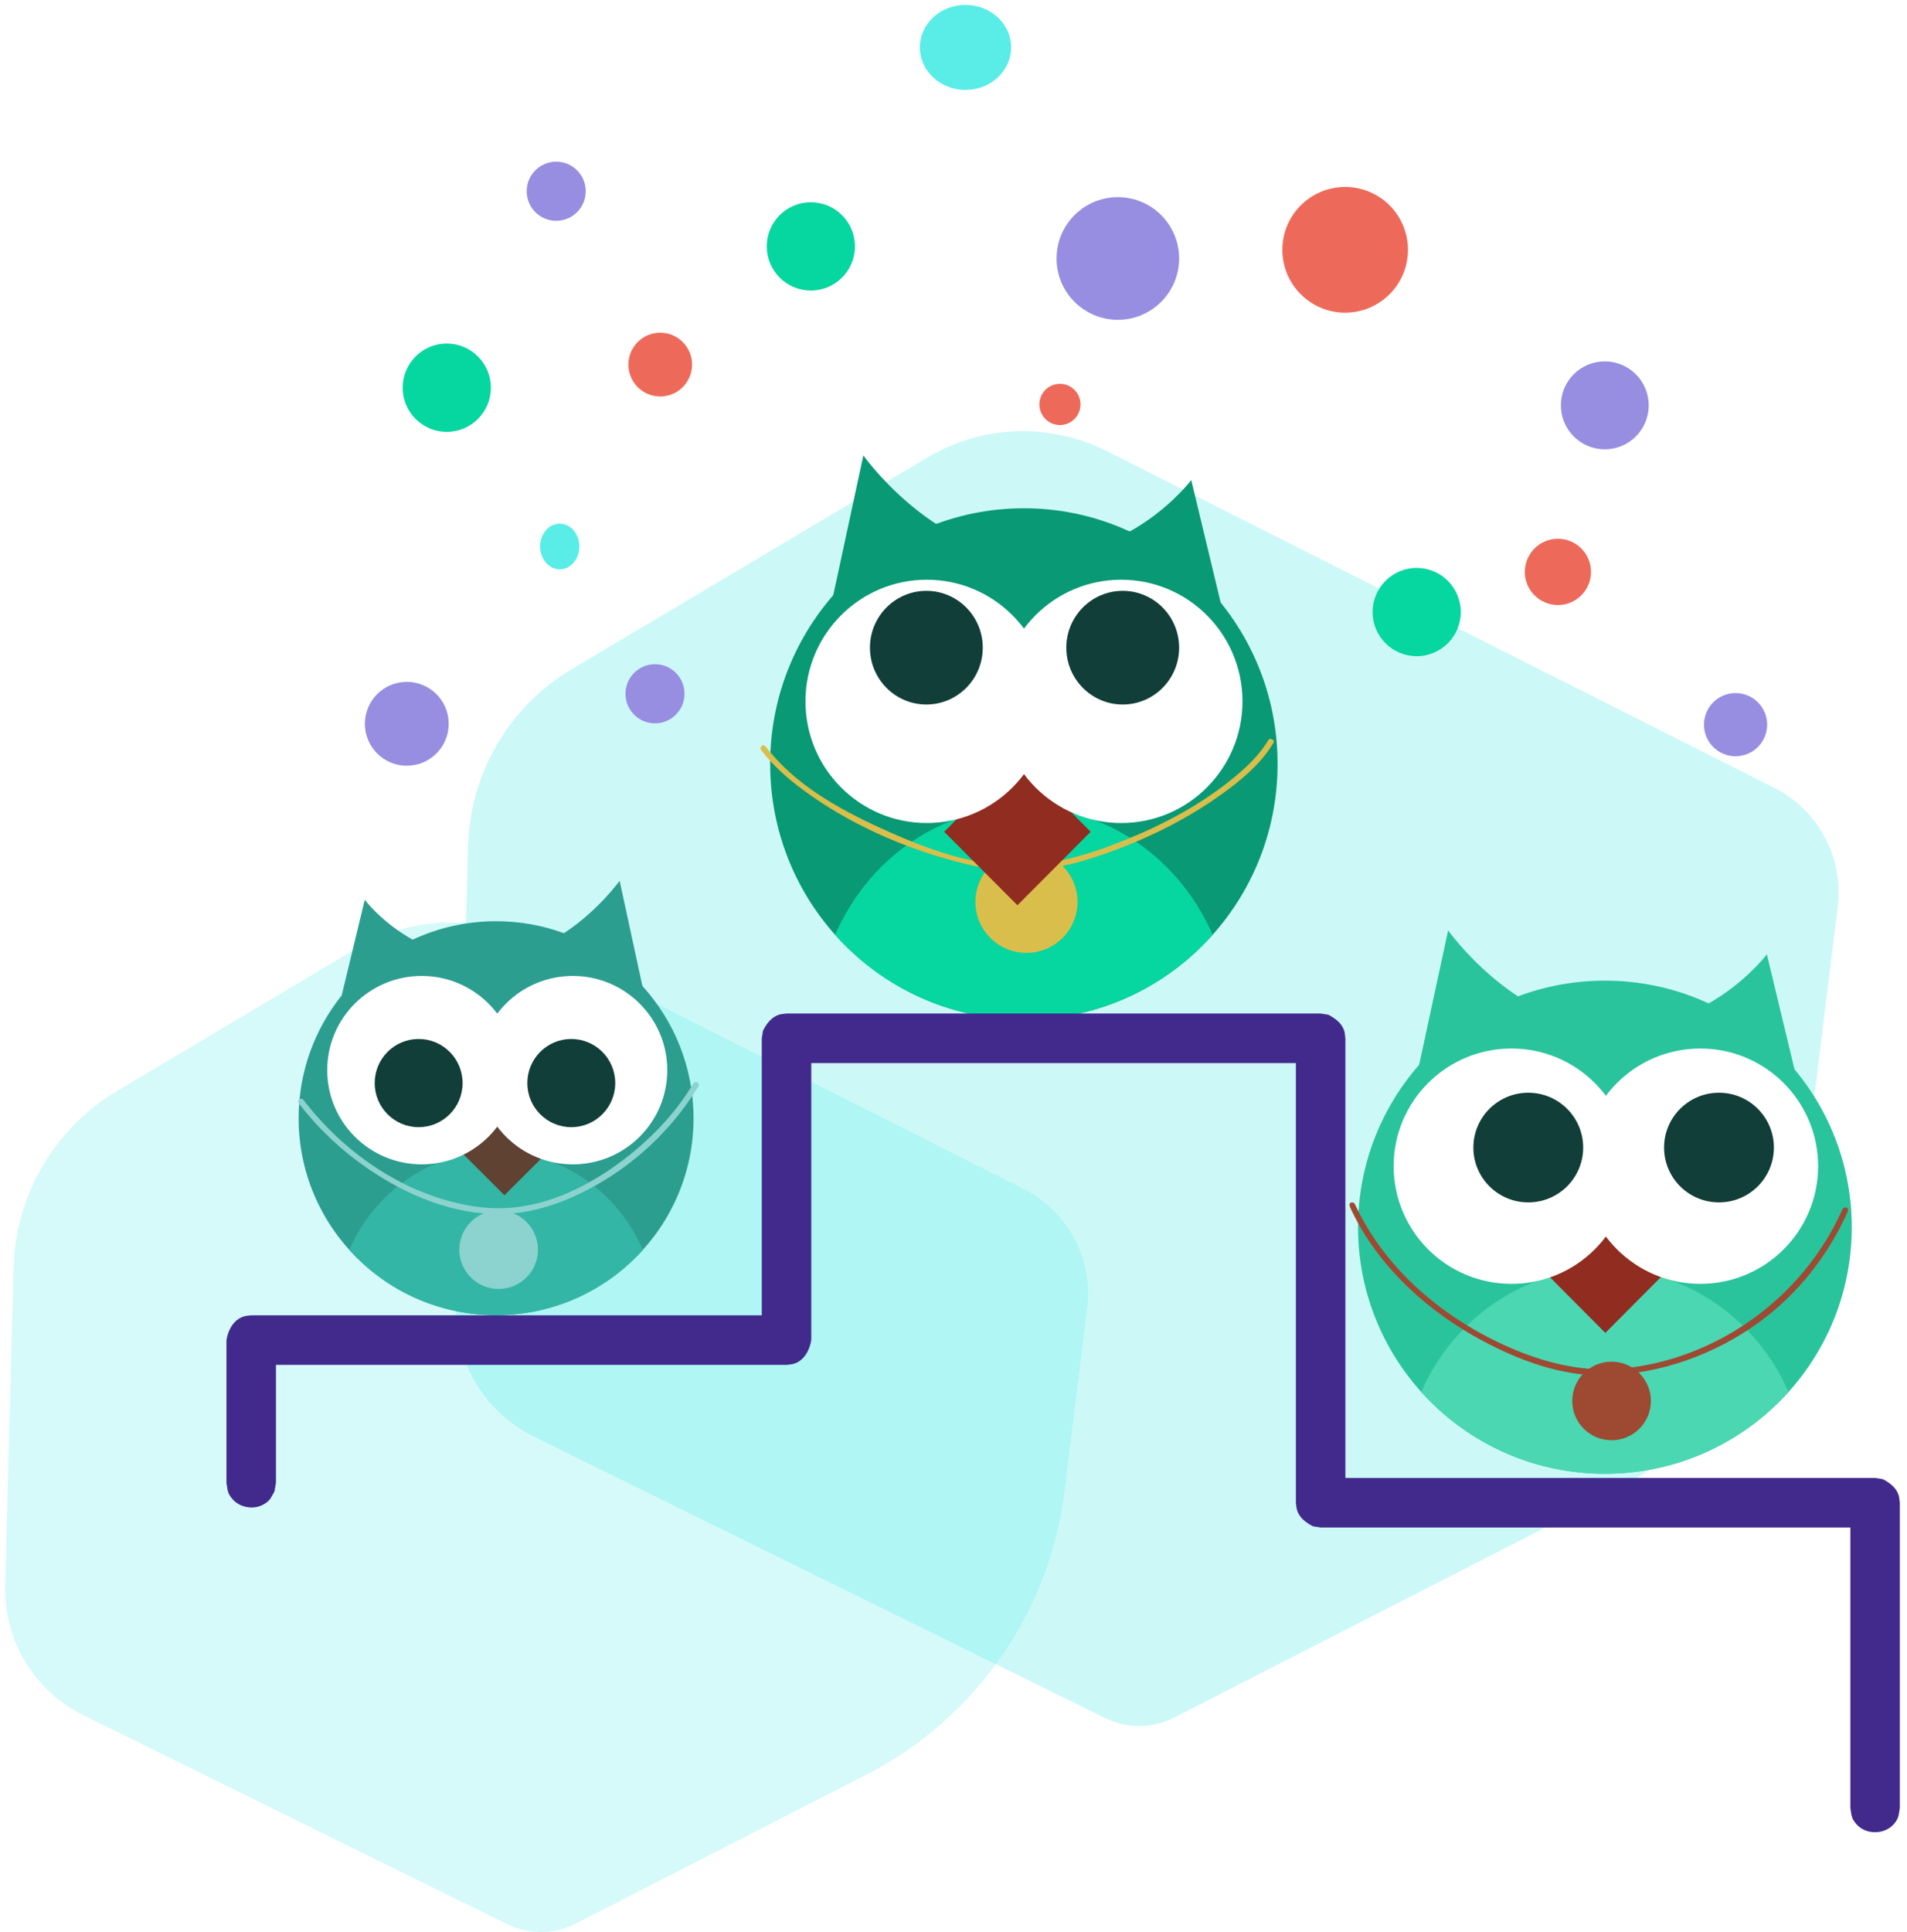 <svg xmlns="http://www.w3.org/2000/svg" xmlns:xlink="http://www.w3.org/1999/xlink" fill-rule="evenodd" stroke-linejoin="round" stroke-miterlimit="2" clip-rule="evenodd" viewBox="0 0 389 394">
  <defs>
    <path id="reuse-0" fill="#902c20" d="M564.142 777.347h100.095v100.095H564.142z"/>
  </defs>
  <g transform="matrix(1 0 0 1.997 -2313 -2930.29)">
    <g id="owls_contest">
      <path fill="#5aede8" fill-opacity=".31" d="M784.928 2609.65c1.661-15.14-5.303-29.83-17.402-36.7-41.729-23.69-137.44-78.02-183.014-103.9-15.578-8.84-34.088-8.11-49.083 1.93-26.678 17.86-69.622 46.61-97.623 65.36-17.152 11.49-27.875 32.07-28.406 54.54l-3.357 142.21c-.4 16.92 7.987 32.56 21.474 40.04 41.159 22.82 127.91 70.91 156.621 86.83 5.946 3.3 12.926 3.23 18.826-.16 21.7-12.51 76.618-44.15 117.155-67.51 29.894-17.22 50.261-50.01 54.378-87.54l10.431-95.1z" transform="matrix(.744 0 0 .331 2103.89 696.151)"/>
      <use width="178.94" height="165.63" x="1" y="113.065" transform="matrix(1 0 0 .5 2312.998 1467.353)" xlink:href="#_Image1"/>
      <circle cx="2526.55" cy="2439.65" r="8.525" fill="#ed6a5a" transform="matrix(.762 0 0 .382 522.447 572.63)"/>
      <circle cx="2526.55" cy="2439.65" r="8.525" fill="#ed6a5a" transform="matrix(1.503 0 0 .753 -1210.01 -344.201)"/>
      <circle cx="2526.55" cy="2439.65" r="8.525" fill="#ed6a5a" transform="matrix(.792 0 0 .397 629.764 557.204)"/>
      <circle cx="2526.55" cy="2439.65" r="8.525" fill="#ed6a5a" transform="matrix(.492 0 0 .247 1286.15 906.051)"/>
      <path fill="#5aede8" d="M2499.65 2482.16c2.9 0 5.25 2.73 5.25 6.11 0 3.37-2.35 6.11-5.25 6.11s-5.26-2.74-5.26-6.11c0-3.38 2.36-6.11 5.26-6.11zm108.62-138.67c6.74 0 12.22 5.1 12.22 11.37s-5.48 11.37-12.22 11.37c-6.75 0-12.23-5.1-12.23-11.37s5.48-11.37 12.23-11.37z" transform="matrix(.762 0 0 .382 522.447 572.63)"/>
      <circle cx="2729.05" cy="2505.8" r="11.803" fill="#06d6a0" transform="matrix(.762 0 0 .382 522.447 572.63)"/>
      <circle cx="2729.05" cy="2505.8" r="11.803" fill="#06d6a0" transform="matrix(.762 0 0 .382 398.866 535.291)"/>
      <circle cx="2729.05" cy="2505.8" r="11.803" fill="#06d6a0" transform="matrix(.762 0 0 .382 324.599 549.721)"/>
      <circle cx="626.383" cy="4203.22" r="8.961" fill="#978ee1" transform="matrix(.672 0 0 .337 2005.53 70.39)"/>
      <circle cx="626.383" cy="4203.22" r="8.961" fill="#978ee1" transform="matrix(.672 0 0 .337 2025.68 121.706)"/>
      <circle cx="626.383" cy="4203.22" r="8.961" fill="#978ee1" transform="matrix(.954 0 0 .478 1798.41 -467.884)"/>
      <circle cx="626.383" cy="4203.22" r="8.961" fill="#978ee1" transform="matrix(1 0 0 .501 2013.97 -597.075)"/>
      <circle cx="626.383" cy="4203.22" r="8.961" fill="#978ee1" transform="matrix(.719 0 0 .36 2216.66 28.185)"/>
      <circle cx="626.383" cy="4203.22" r="8.961" fill="#978ee1" transform="matrix(1.395 0 0 .699 1667.22 -1444.31)"/>
      <path fill="#5aede8" fill-opacity=".25" d="M784.17 2616.56c2.115-19.29-6.754-37.99-22.163-46.74-41.945-23.81-125.022-70.97-170.651-96.88-19.841-11.26-43.416-10.34-62.515 2.45-24.26 16.24-58.153 38.94-83.495 55.9-21.846 14.63-35.503 40.85-36.179 69.46l-2.945 124.74c-.509 21.56 10.173 41.47 27.351 51 41.797 23.17 118.452 65.67 147.979 82.04 7.573 4.19 16.463 4.12 23.978-.21 20.702-11.93 64.579-37.21 101.509-58.49 38.074-21.94 64.016-63.71 69.259-111.5l7.872-71.77z" transform="matrix(.584 0 0 .26 2076.81 920.611)"/>
      <g id="owl1" transform="matrix(.595 0 0 .402 -867.836 1399.1)">
        <path fill="#2c9e90" d="M427.025 131.061c39.466 43.538 63.524 101.298 63.524 164.633 0 135.37-109.904 245.274-245.275 245.274S-.001 431.064-.001 295.694c0-57.768 20.014-110.898 53.481-152.829L82.154 23.726s21.111 28.222 59.477 49.635c31.49-14.718 66.614-22.942 103.643-22.942 29.61 0 58.002 5.258 84.291 14.891C372.472 37.037 398.75 0 398.75 0l28.275 131.061z" transform="matrix(.276 0 0 .204 5448.32 393.485)"/>
        <path fill="#34b6a6" d="M62.87 459.603C94.453 387.389 164.285 337.15 245.274 337.15c80.989 0 150.821 50.239 182.403 122.453-44.912 49.94-110.017 81.365-182.403 81.365-72.387 0-137.491-31.425-182.404-81.365z" transform="matrix(.276 0 0 .204 5448.32 393.485)"/>
        <path fill="#604233" d="M564.142 777.347h100.095v100.095H564.142z" transform="scale(.276 .204) rotate(45 8588.145 24934.412)"/>
        <circle cx="1107.35" cy="613.196" r="101.822" fill="#fff" transform="matrix(.318 0 0 .235 5138.37 297.5)"/>
        <circle cx="1107.35" cy="613.196" r="101.822" fill="#fff" transform="matrix(.318 0 0 .235 5190.19 297.5)"/>
        <circle id="eyeLidR" cx="1107.35" cy="613.196" r="101.822" fill="#123e39" transform="matrix(.148 0 0 .11 5377.91 377.433)"/>
        <circle id="eyeLidL" cx="1107.35" cy="613.196" r="101.822" fill="#123e39" transform="matrix(.148 0 0 .11 5325.58 377.433)"/>
        <path fill="#8cd3cf" fill-rule="nonzero" d="M2715.62 2538.62c1.13.51.36 1.25-.02 1.86-7.79 12.57-19.47 22.71-32.93 28.78-6.02 2.72-12.54 4.51-19.17 4.65-12.78.26-25.38-4.91-36.12-12.35-6.84-4.73-12.97-10.51-18.03-17.08 0 0-.47-.56-.23-1.02.23-.47.89-.55 1.29-.12 10.89 14.21 26.58 24.98 43.65 28.19 2.93.56 5.92.87 8.91.84 11.37-.08 22.28-5.08 31.59-11.88 8-5.84 15.1-13.06 20.16-21.53 0 0 .31-.46.9-.34z" transform="matrix(1.282 0 0 .949 2103.38 -1964.5)"/>
        <circle cx="2661.65" cy="2686.71" r="17.592" fill="#8cd3cf" transform="matrix(.766 0 0 .567 3478.07 -1036.16)"/>
      </g>
      <g id="owl3">
        <g transform="matrix(-.108 0 0 .054 2720.692 1553.404)">
          <circle cx="743.669" cy="726.986" r="466.243" fill="#29c49c"/>
          <clipPath id="_clip2">
            <circle cx="743.669" cy="726.986" r="466.243"/>
          </clipPath>
          <g clip-path="url(#_clip2)">
            <circle cx="743.669" cy="726.986" r="466.243" fill="#4ad7b2" transform="matrix(.817 0 0 .852 136.112 583.534)"/>
          </g>
        </g>
        <circle cx="2661.65" cy="2686.71" r="17.592" fill="#9e4932" transform="matrix(.456 0 0 .228 1428.024 997.835)"/>
        <path fill="#9e4932" fill-rule="nonzero" d="M2596.15 2532.94c.47.14.67.65.88 1.11 8.06 17.05 23.59 30 40.97 37.62 9.21 4.03 19.17 6.57 29.19 5.77 25.64-2.02 49.33-18.6 60.05-42.7 0 0 .23-.38.56-.45.53-.1 1.11.24.85 1.07-5.2 11.69-13.33 21.99-23.59 29.5-12 8.78-26.74 14.01-41.51 14.31-11.33.23-22.52-3.82-32.73-9.28-14.31-7.64-26.91-19-34.19-33.16-.25-.48-.47-.91-.67-1.35-.06-.11-.11-.22-.17-.34-.05-.11-.1-.22-.16-.34-.46-.98-.67-1.82.52-1.76z" transform="matrix(.762 0 0 .382 610.689 622.548)"/>
        <use transform="matrix(-.145 .073 .145 .073 2609.55 1490.914)" xlink:href="#reuse-0"/>
        <path fill="#29c49c" d="M1425.68 126.274s-46.48 88.994-112.98 96.388C1237.26 231.05 1192.63 150 1192.63 150l-21.28 120.114 278.35 7.415-24.02-151.255z" transform="matrix(-.279 0 0 .103 3006.159 1549.344)"/>
        <circle cx="1107.35" cy="613.196" r="101.822" fill="#fff" transform="matrix(-.236 0 0 .118 2921.173 1514.073)"/>
        <circle cx="1107.35" cy="613.196" r="101.822" fill="#fff" transform="matrix(-.236 0 0 .118 2882.65 1514.073)"/>
        <circle cx="1107.35" cy="613.196" r="101.822" fill="#123e39" transform="matrix(-.11 0 0 .055 2746.554 1550.803)"/>
        <circle cx="1107.35" cy="613.196" r="101.822" fill="#123e39" transform="matrix(-.11 0 0 .055 2785.456 1550.803)"/>
      </g>
      <g id="owl2">
        <g transform="matrix(-.111 0 0 .056 2604.403 1504.646)">
          <circle cx="743.669" cy="726.986" r="466.243" fill="#099974"/>
          <clipPath id="_clip3">
            <circle cx="743.669" cy="726.986" r="466.243"/>
          </clipPath>
          <g clip-path="url(#_clip3)">
            <circle cx="743.669" cy="726.986" r="466.243" fill="#06d6a0" transform="matrix(.817 0 0 .852 136.112 583.534)"/>
          </g>
        </g>
        <circle cx="2661.65" cy="2686.71" r="17.592" fill="#dabe4b" transform="matrix(.592 0 0 .296 946.688 764.176)"/>
        <path fill="#dabe4b" fill-rule="nonzero" d="M2730.58 2538.62c1.12.48.45 1.15.11 1.69-3.38 5.33-8.45 9.51-13.71 13.25-8.45 6.01-17.75 10.77-27.46 14.45-8.38 3.19-17.19 5.72-26.01 5.9-5.79.11-11.55-1.02-17.17-2.49-14.79-3.87-29.1-10.27-41.21-19.23-4.08-3.02-7.91-6.39-11.03-10.41 0 0-.45-.5-.26-.96.2-.48.73-.78 1.33-.18 7.73 10.07 19.28 16.54 30.79 21.8 12.3 5.62 25.53 10.55 38.82 9.88 9.3-.47 18.36-3.33 27.04-6.87 10.39-4.24 20.4-9.63 28.98-16.76 3.41-2.83 6.63-5.95 8.91-9.73 0 0 .03-.47.87-.34z" transform="matrix(.762 0 0 .382 491.669 573.056)"/>
        <use transform="scale(-.211 .106) rotate(45 -22344.07 -7425.308)" xlink:href="#reuse-0"/>
        <path fill="#099974" d="M1425.68 126.274s-46.48 88.994-112.98 96.388C1237.26 231.05 1192.63 150 1192.63 150l-21.28 120.114 278.35 7.415-24.02-151.255z" transform="matrix(-.287 0 0 .106 2898.282 1500.467)"/>
        <circle cx="1107.35" cy="613.196" r="101.822" fill="#fff" transform="matrix(-.243 0 0 .122 2810.792 1464.156)"/>
        <circle cx="1107.35" cy="613.196" r="101.822" fill="#fff" transform="matrix(-.243 0 0 .122 2771.134 1464.156)"/>
        <circle cx="1107.35" cy="613.196" r="101.822" fill="#123e39" transform="matrix(-.113 0 0 .057 2627.094 1498.531)"/>
        <circle cx="1107.35" cy="613.196" r="101.822" fill="#123e39" transform="matrix(-.113 0 0 .057 2667.149 1498.531)"/>
      </g>
      <path fill="#422a8d" fill-rule="nonzero" d="M2454.6 2681.76c1.91.98 3.62 2.29 4.26 4.26.21.66.21 1.36.32 2.05v117.51h141.8l2.05.32c1.9.98 3.61 2.29 4.25 4.26.21.65.22 1.36.33 2.04v81.6c-.35 1.97-.21 2.65-1.56 4.26-2.43 2.9-7.6 3.03-10.14 0-1.35-1.61-1.21-2.29-1.55-4.26v-74.97h-141.8l-2.05-.32c-1.91-.98-3.62-2.29-4.25-4.26-.22-.66-.22-1.36-.33-2.05v-117.51H2316.2v74.05c-.44 2.82-1.99 5.46-4.57 6.3-.66.21-1.37.22-2.05.32H2172.9v31.56l-.4 2.27c-1 1.73-1.09 2.42-2.91 3.47-2.63 1.52-6.4.89-8.39-1.48-1.34-1.61-1.2-2.29-1.55-4.26v-38.18c.45-2.81 1.94-5.44 4.58-6.3.66-.22 1.37-.22 2.05-.33h136.67v-74.04l.33-2.05c.97-1.91 2.29-3.62 4.25-4.26.66-.21 1.37-.21 2.05-.32h142.98c.68.11 1.36.22 2.04.32z" transform="matrix(.762 0 0 .382 713.541 546.532)"/>
    </g>
  </g>
</svg>
